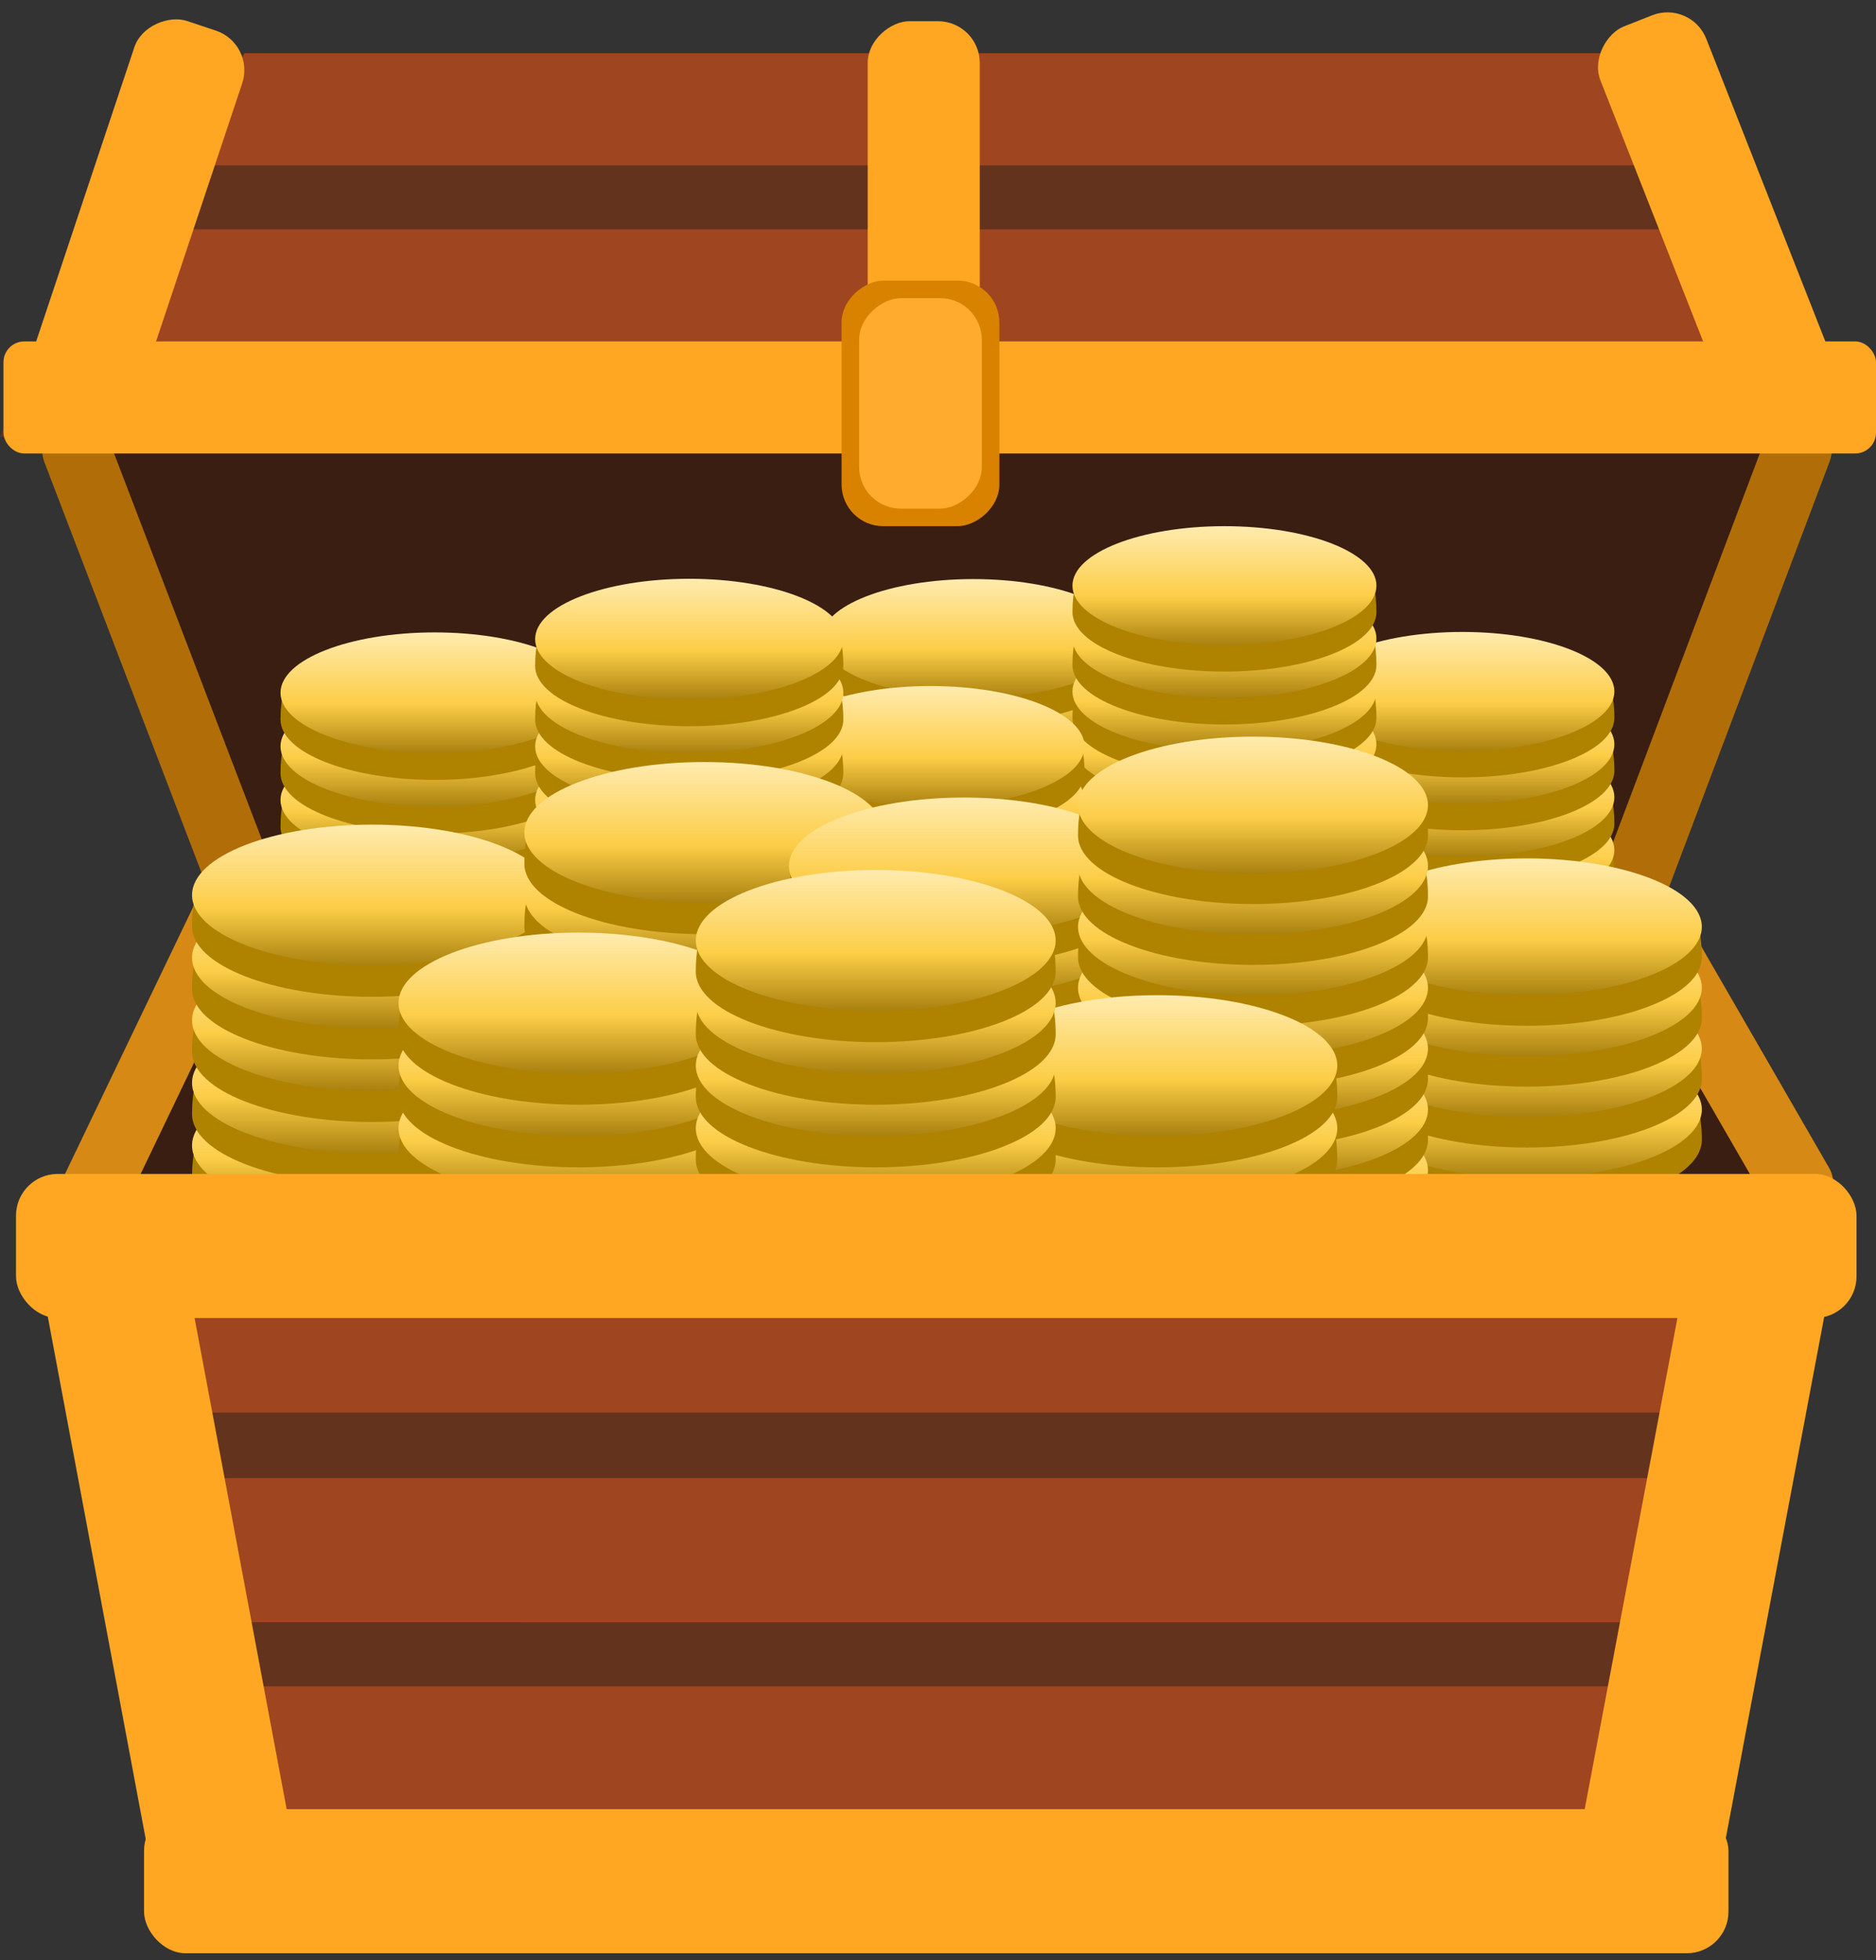 <svg width="90" height="94" viewBox="0 0 90 94" fill="none" xmlns="http://www.w3.org/2000/svg">
<rect x="0" y="0" width="90" height="94" fill="#333333" stroke="none"/>
<path d="M11.517 41.71H78.317L85.995 56.299H3.839L11.517 41.71Z" fill="#3A1E12"/>
<rect x="13.582" y="42.064" width="19.242" height="3.271" rx="1.636" transform="rotate(115.649 13.582 42.064)" fill="#D68914"/>
<rect x="78.953" y="40.771" width="19.319" height="3.438" rx="1.719" transform="rotate(60 78.953 40.771)" fill="#D68914"/>
<path d="M79.085 41.71L10.749 41.71L3.071 21.747L86.763 21.747L79.085 41.71Z" fill="#3A1E12"/>
<rect x="4.591" y="19.444" width="25.548" height="3.271" rx="1.636" transform="rotate(69.048 4.591 19.444)" fill="#B16E08"/>
<rect x="88.354" y="20.599" width="26.281" height="3.271" rx="1.636" transform="rotate(110.679 88.354 20.599)" fill="#B16E08"/>
<path d="M53.987 42.037C53.987 43.613 50.722 44.89 46.695 44.89C42.668 44.89 39.403 43.613 39.403 42.037C39.403 37.915 42.668 39.184 46.695 39.184C50.722 39.184 53.987 37.915 53.987 42.037Z" fill="#AF8200"/>
<ellipse cx="46.695" cy="40.769" rx="7.292" ry="2.853" fill="url(#paint0_linear_65_586)"/>
<path d="M53.987 39.5C53.987 41.076 50.722 42.353 46.695 42.353C42.668 42.353 39.403 41.076 39.403 39.5C39.403 35.379 42.668 36.647 46.695 36.647C50.722 36.647 53.987 35.379 53.987 39.5Z" fill="#AF8200"/>
<ellipse cx="46.695" cy="38.232" rx="7.292" ry="2.853" fill="url(#paint1_linear_65_586)"/>
<path d="M53.987 36.964C53.987 38.54 50.722 39.817 46.695 39.817C42.668 39.817 39.403 38.54 39.403 36.964C39.403 32.843 42.668 34.111 46.695 34.111C50.722 34.111 53.987 32.843 53.987 36.964Z" fill="#AF8200"/>
<ellipse cx="46.695" cy="35.696" rx="7.292" ry="2.853" fill="url(#paint2_linear_65_586)"/>
<path d="M53.987 34.428C53.987 36.004 50.722 37.281 46.695 37.281C42.668 37.281 39.403 36.004 39.403 34.428C39.403 30.306 42.668 31.574 46.695 31.574C50.722 31.574 53.987 30.306 53.987 34.428Z" fill="#AF8200"/>
<ellipse cx="46.695" cy="33.16" rx="7.292" ry="2.853" fill="url(#paint3_linear_65_586)"/>
<path d="M53.987 31.892C53.987 33.468 50.722 34.745 46.695 34.745C42.668 34.745 39.403 33.468 39.403 31.892C39.403 27.77 42.668 29.038 46.695 29.038C50.722 29.038 53.987 27.77 53.987 31.892Z" fill="#AF8200"/>
<ellipse cx="46.695" cy="30.624" rx="7.292" ry="2.853" fill="url(#paint4_linear_65_586)"/>
<path d="M77.448 42.037C77.448 43.612 74.183 44.89 70.156 44.89C66.129 44.89 62.864 43.612 62.864 42.037C62.864 37.915 66.129 39.183 70.156 39.183C74.183 39.183 77.448 37.915 77.448 42.037Z" fill="#AF8200"/>
<ellipse cx="70.156" cy="40.768" rx="7.292" ry="2.853" fill="url(#paint5_linear_65_586)"/>
<path d="M77.448 39.5C77.448 41.076 74.183 42.353 70.156 42.353C66.129 42.353 62.864 41.076 62.864 39.5C62.864 35.379 66.129 36.647 70.156 36.647C74.183 36.647 77.448 35.379 77.448 39.5Z" fill="#AF8200"/>
<ellipse cx="70.156" cy="38.232" rx="7.292" ry="2.853" fill="url(#paint6_linear_65_586)"/>
<path d="M77.448 36.964C77.448 38.54 74.183 39.817 70.156 39.817C66.129 39.817 62.864 38.54 62.864 36.964C62.864 32.842 66.129 34.111 70.156 34.111C74.183 34.111 77.448 32.842 77.448 36.964Z" fill="#AF8200"/>
<ellipse cx="70.156" cy="35.696" rx="7.292" ry="2.853" fill="url(#paint7_linear_65_586)"/>
<path d="M77.448 34.428C77.448 36.003 74.183 37.281 70.156 37.281C66.129 37.281 62.864 36.003 62.864 34.428C62.864 30.306 66.129 31.574 70.156 31.574C74.183 31.574 77.448 30.306 77.448 34.428Z" fill="#AF8200"/>
<ellipse cx="70.156" cy="33.16" rx="7.292" ry="2.853" fill="url(#paint8_linear_65_586)"/>
<path d="M66.034 47.109C66.034 48.685 62.77 49.962 58.742 49.962C54.715 49.962 51.451 48.685 51.451 47.109C51.451 42.988 54.715 44.256 58.742 44.256C62.77 44.256 66.034 42.988 66.034 47.109Z" fill="#AF8200"/>
<ellipse cx="58.742" cy="45.841" rx="7.292" ry="2.853" fill="url(#paint9_linear_65_586)"/>
<path d="M66.034 44.573C66.034 46.149 62.77 47.426 58.742 47.426C54.715 47.426 51.451 46.149 51.451 44.573C51.451 40.451 54.715 41.719 58.742 41.719C62.77 41.719 66.034 40.451 66.034 44.573Z" fill="#AF8200"/>
<ellipse cx="58.742" cy="43.305" rx="7.292" ry="2.853" fill="url(#paint10_linear_65_586)"/>
<path d="M66.034 42.037C66.034 43.612 62.77 44.89 58.742 44.89C54.715 44.89 51.451 43.612 51.451 42.037C51.451 37.915 54.715 39.183 58.742 39.183C62.77 39.183 66.034 37.915 66.034 42.037Z" fill="#AF8200"/>
<ellipse cx="58.742" cy="40.768" rx="7.292" ry="2.853" fill="url(#paint11_linear_65_586)"/>
<path d="M66.034 39.5C66.034 41.076 62.77 42.353 58.742 42.353C54.715 42.353 51.451 41.076 51.451 39.5C51.451 35.379 54.715 36.647 58.742 36.647C62.77 36.647 66.034 35.379 66.034 39.5Z" fill="#AF8200"/>
<ellipse cx="58.742" cy="38.232" rx="7.292" ry="2.853" fill="url(#paint12_linear_65_586)"/>
<path d="M66.034 36.964C66.034 38.54 62.77 39.817 58.742 39.817C54.715 39.817 51.451 38.54 51.451 36.964C51.451 32.842 54.715 34.111 58.742 34.111C62.77 34.111 66.034 32.842 66.034 36.964Z" fill="#AF8200"/>
<ellipse cx="58.742" cy="35.696" rx="7.292" ry="2.853" fill="url(#paint13_linear_65_586)"/>
<path d="M66.034 34.428C66.034 36.003 62.77 37.281 58.742 37.281C54.715 37.281 51.451 36.003 51.451 34.428C51.451 30.306 54.715 31.574 58.742 31.574C62.77 31.574 66.034 30.306 66.034 34.428Z" fill="#AF8200"/>
<ellipse cx="58.742" cy="33.16" rx="7.292" ry="2.853" fill="url(#paint14_linear_65_586)"/>
<path d="M66.034 31.892C66.034 33.467 62.77 34.745 58.742 34.745C54.715 34.745 51.451 33.467 51.451 31.892C51.451 27.77 54.715 29.038 58.742 29.038C62.77 29.038 66.034 27.77 66.034 31.892Z" fill="#AF8200"/>
<ellipse cx="58.742" cy="30.624" rx="7.292" ry="2.853" fill="url(#paint15_linear_65_586)"/>
<path d="M66.034 29.355C66.034 30.931 62.77 32.208 58.742 32.208C54.715 32.208 51.451 30.931 51.451 29.355C51.451 25.233 54.715 26.502 58.742 26.502C62.77 26.502 66.034 25.233 66.034 29.355Z" fill="#AF8200"/>
<ellipse cx="58.742" cy="28.087" rx="7.292" ry="2.853" fill="url(#paint16_linear_65_586)"/>
<path d="M28.244 44.793C28.244 46.391 24.934 47.686 20.851 47.686C16.768 47.686 13.458 46.391 13.458 44.793C13.458 40.615 16.768 41.901 20.851 41.901C24.934 41.901 28.244 40.615 28.244 44.793Z" fill="#AF8200"/>
<ellipse cx="20.851" cy="43.508" rx="7.393" ry="2.893" fill="url(#paint17_linear_65_586)"/>
<path d="M28.244 42.222C28.244 43.82 24.934 45.115 20.851 45.115C16.768 45.115 13.458 43.82 13.458 42.222C13.458 38.043 16.768 39.329 20.851 39.329C24.934 39.329 28.244 38.043 28.244 42.222Z" fill="#AF8200"/>
<ellipse cx="20.851" cy="40.936" rx="7.393" ry="2.893" fill="url(#paint18_linear_65_586)"/>
<path d="M28.244 39.65C28.244 41.248 24.934 42.543 20.851 42.543C16.768 42.543 13.458 41.248 13.458 39.65C13.458 35.472 16.768 36.757 20.851 36.757C24.934 36.757 28.244 35.472 28.244 39.65Z" fill="#AF8200"/>
<ellipse cx="20.851" cy="38.364" rx="7.393" ry="2.893" fill="url(#paint19_linear_65_586)"/>
<path d="M28.244 37.079C28.244 38.677 24.934 39.972 20.851 39.972C16.768 39.972 13.458 38.677 13.458 37.079C13.458 32.9 16.768 34.186 20.851 34.186C24.934 34.186 28.244 32.9 28.244 37.079Z" fill="#AF8200"/>
<ellipse cx="20.851" cy="35.793" rx="7.393" ry="2.893" fill="url(#paint20_linear_65_586)"/>
<path d="M28.244 34.508C28.244 36.105 24.934 37.401 20.851 37.401C16.768 37.401 13.458 36.105 13.458 34.508C13.458 30.329 16.768 31.615 20.851 31.615C24.934 31.615 28.244 30.329 28.244 34.508Z" fill="#AF8200"/>
<ellipse cx="20.851" cy="33.222" rx="7.393" ry="2.893" fill="url(#paint21_linear_65_586)"/>
<path d="M52.031 44.793C52.031 46.391 48.721 47.686 44.638 47.686C40.554 47.686 37.245 46.391 37.245 44.793C37.245 40.615 40.554 41.901 44.638 41.901C48.721 41.901 52.031 40.615 52.031 44.793Z" fill="#AF8200"/>
<ellipse cx="44.638" cy="43.508" rx="7.393" ry="2.893" fill="url(#paint22_linear_65_586)"/>
<path d="M52.031 42.222C52.031 43.82 48.721 45.115 44.638 45.115C40.554 45.115 37.245 43.82 37.245 42.222C37.245 38.043 40.554 39.329 44.638 39.329C48.721 39.329 52.031 38.043 52.031 42.222Z" fill="#AF8200"/>
<ellipse cx="44.638" cy="40.936" rx="7.393" ry="2.893" fill="url(#paint23_linear_65_586)"/>
<path d="M52.031 39.65C52.031 41.248 48.721 42.543 44.638 42.543C40.554 42.543 37.245 41.248 37.245 39.65C37.245 35.471 40.554 36.757 44.638 36.757C48.721 36.757 52.031 35.471 52.031 39.65Z" fill="#AF8200"/>
<ellipse cx="44.638" cy="38.364" rx="7.393" ry="2.893" fill="url(#paint24_linear_65_586)"/>
<path d="M52.031 37.079C52.031 38.676 48.721 39.972 44.638 39.972C40.554 39.972 37.245 38.676 37.245 37.079C37.245 32.9 40.554 34.186 44.638 34.186C48.721 34.186 52.031 32.9 52.031 37.079Z" fill="#AF8200"/>
<ellipse cx="44.638" cy="35.793" rx="7.393" ry="2.893" fill="url(#paint25_linear_65_586)"/>
<path d="M40.459 49.936C40.459 51.534 37.149 52.829 33.066 52.829C28.983 52.829 25.673 51.534 25.673 49.936C25.673 45.758 28.983 47.043 33.066 47.043C37.149 47.043 40.459 45.758 40.459 49.936Z" fill="#AF8200"/>
<ellipse cx="33.066" cy="48.651" rx="7.393" ry="2.893" fill="url(#paint26_linear_65_586)"/>
<path d="M40.459 47.365C40.459 48.963 37.149 50.258 33.066 50.258C28.983 50.258 25.673 48.963 25.673 47.365C25.673 43.187 28.983 44.472 33.066 44.472C37.149 44.472 40.459 43.187 40.459 47.365Z" fill="#AF8200"/>
<ellipse cx="33.066" cy="46.079" rx="7.393" ry="2.893" fill="url(#paint27_linear_65_586)"/>
<path d="M40.459 44.793C40.459 46.391 37.149 47.686 33.066 47.686C28.983 47.686 25.673 46.391 25.673 44.793C25.673 40.615 28.983 41.901 33.066 41.901C37.149 41.901 40.459 40.615 40.459 44.793Z" fill="#AF8200"/>
<ellipse cx="33.066" cy="43.508" rx="7.393" ry="2.893" fill="url(#paint28_linear_65_586)"/>
<path d="M40.459 42.222C40.459 43.82 37.149 45.115 33.066 45.115C28.983 45.115 25.673 43.82 25.673 42.222C25.673 38.043 28.983 39.329 33.066 39.329C37.149 39.329 40.459 38.043 40.459 42.222Z" fill="#AF8200"/>
<ellipse cx="33.066" cy="40.936" rx="7.393" ry="2.893" fill="url(#paint29_linear_65_586)"/>
<path d="M40.459 39.65C40.459 41.248 37.149 42.543 33.066 42.543C28.983 42.543 25.673 41.248 25.673 39.65C25.673 35.472 28.983 36.757 33.066 36.757C37.149 36.757 40.459 35.472 40.459 39.65Z" fill="#AF8200"/>
<ellipse cx="33.066" cy="38.364" rx="7.393" ry="2.893" fill="url(#paint30_linear_65_586)"/>
<path d="M40.459 37.079C40.459 38.677 37.149 39.972 33.066 39.972C28.983 39.972 25.673 38.677 25.673 37.079C25.673 32.9 28.983 34.186 33.066 34.186C37.149 34.186 40.459 32.9 40.459 37.079Z" fill="#AF8200"/>
<ellipse cx="33.066" cy="35.793" rx="7.393" ry="2.893" fill="url(#paint31_linear_65_586)"/>
<path d="M40.459 34.508C40.459 36.105 37.149 37.401 33.066 37.401C28.983 37.401 25.673 36.105 25.673 34.508C25.673 30.329 28.983 31.615 33.066 31.615C37.149 31.615 40.459 30.329 40.459 34.508Z" fill="#AF8200"/>
<ellipse cx="33.066" cy="33.222" rx="7.393" ry="2.893" fill="url(#paint32_linear_65_586)"/>
<path d="M40.459 31.936C40.459 33.533 37.149 34.829 33.066 34.829C28.983 34.829 25.673 33.533 25.673 31.936C25.673 27.757 28.983 29.043 33.066 29.043C37.149 29.043 40.459 27.757 40.459 31.936Z" fill="#AF8200"/>
<ellipse cx="33.066" cy="30.65" rx="7.393" ry="2.893" fill="url(#paint33_linear_65_586)"/>
<path d="M26.477 56.435C26.477 58.301 22.613 59.813 17.845 59.813C13.078 59.813 9.214 58.301 9.214 56.435C9.214 51.557 13.078 53.058 17.845 53.058C22.613 53.058 26.477 51.557 26.477 56.435Z" fill="#AF8200"/>
<ellipse cx="17.845" cy="54.934" rx="8.632" ry="3.378" fill="url(#paint34_linear_65_586)"/>
<path d="M26.477 53.433C26.477 55.298 22.613 56.81 17.845 56.81C13.078 56.81 9.214 55.298 9.214 53.433C9.214 48.554 13.078 50.055 17.845 50.055C22.613 50.055 26.477 48.554 26.477 53.433Z" fill="#AF8200"/>
<ellipse cx="17.845" cy="51.932" rx="8.632" ry="3.378" fill="url(#paint35_linear_65_586)"/>
<path d="M26.477 50.431C26.477 52.296 22.613 53.809 17.845 53.809C13.078 53.809 9.214 52.296 9.214 50.431C9.214 45.552 13.078 47.053 17.845 47.053C22.613 47.053 26.477 45.552 26.477 50.431Z" fill="#AF8200"/>
<ellipse cx="17.845" cy="48.93" rx="8.632" ry="3.378" fill="url(#paint36_linear_65_586)"/>
<path d="M26.477 47.428C26.477 49.294 22.613 50.806 17.845 50.806C13.078 50.806 9.214 49.294 9.214 47.428C9.214 42.55 13.078 44.051 17.845 44.051C22.613 44.051 26.477 42.55 26.477 47.428Z" fill="#AF8200"/>
<ellipse cx="17.845" cy="45.927" rx="8.632" ry="3.378" fill="url(#paint37_linear_65_586)"/>
<path d="M26.477 44.426C26.477 46.292 22.613 47.804 17.845 47.804C13.078 47.804 9.214 46.292 9.214 44.426C9.214 39.548 13.078 41.049 17.845 41.049C22.613 41.049 26.477 39.548 26.477 44.426Z" fill="#AF8200"/>
<ellipse cx="17.845" cy="42.925" rx="8.632" ry="3.378" fill="url(#paint38_linear_65_586)"/>
<path d="M55.931 56.435C55.931 58.301 52.066 59.813 47.299 59.813C42.532 59.813 38.667 58.301 38.667 56.435C38.667 51.557 42.532 53.058 47.299 53.058C52.066 53.058 55.931 51.557 55.931 56.435Z" fill="#AF8200"/>
<ellipse cx="47.299" cy="54.934" rx="8.632" ry="3.378" fill="url(#paint39_linear_65_586)"/>
<path d="M55.931 53.433C55.931 55.298 52.066 56.81 47.299 56.81C42.532 56.81 38.667 55.298 38.667 53.433C38.667 48.554 42.532 50.055 47.299 50.055C52.066 50.055 55.931 48.554 55.931 53.433Z" fill="#AF8200"/>
<ellipse cx="47.299" cy="51.932" rx="8.632" ry="3.378" fill="url(#paint40_linear_65_586)"/>
<path d="M55.931 50.431C55.931 52.296 52.066 53.809 47.299 53.809C42.532 53.809 38.667 52.296 38.667 50.431C38.667 45.552 42.532 47.053 47.299 47.053C52.066 47.053 55.931 45.552 55.931 50.431Z" fill="#AF8200"/>
<ellipse cx="47.299" cy="48.93" rx="8.632" ry="3.378" fill="url(#paint41_linear_65_586)"/>
<path d="M55.931 47.428C55.931 49.294 52.066 50.806 47.299 50.806C42.532 50.806 38.667 49.294 38.667 47.428C38.667 42.55 42.532 44.051 47.299 44.051C52.066 44.051 55.931 42.55 55.931 47.428Z" fill="#AF8200"/>
<ellipse cx="47.299" cy="45.927" rx="8.632" ry="3.378" fill="url(#paint42_linear_65_586)"/>
<path d="M42.42 62.44C42.42 64.305 38.556 65.818 33.788 65.818C29.021 65.818 25.157 64.305 25.157 62.44C25.157 57.562 29.021 59.063 33.788 59.063C38.556 59.063 42.42 57.562 42.42 62.44Z" fill="#AF8200"/>
<ellipse cx="33.788" cy="60.939" rx="8.632" ry="3.378" fill="url(#paint43_linear_65_586)"/>
<path d="M42.42 59.438C42.42 61.303 38.556 62.815 33.788 62.815C29.021 62.815 25.157 61.303 25.157 59.438C25.157 54.559 29.021 56.06 33.788 56.06C38.556 56.06 42.42 54.559 42.42 59.438Z" fill="#AF8200"/>
<ellipse cx="33.788" cy="57.937" rx="8.632" ry="3.378" fill="url(#paint44_linear_65_586)"/>
<path d="M42.42 56.435C42.42 58.301 38.556 59.813 33.788 59.813C29.021 59.813 25.157 58.301 25.157 56.435C25.157 51.557 29.021 53.058 33.788 53.058C38.556 53.058 42.42 51.557 42.42 56.435Z" fill="#AF8200"/>
<ellipse cx="33.788" cy="54.934" rx="8.632" ry="3.378" fill="url(#paint45_linear_65_586)"/>
<path d="M42.42 53.433C42.42 55.298 38.556 56.81 33.788 56.81C29.021 56.81 25.157 55.298 25.157 53.433C25.157 48.554 29.021 50.055 33.788 50.055C38.556 50.055 42.42 48.554 42.42 53.433Z" fill="#AF8200"/>
<ellipse cx="33.788" cy="51.932" rx="8.632" ry="3.378" fill="url(#paint46_linear_65_586)"/>
<path d="M42.42 50.431C42.42 52.296 38.556 53.809 33.788 53.809C29.021 53.809 25.157 52.296 25.157 50.431C25.157 45.552 29.021 47.053 33.788 47.053C38.556 47.053 42.42 45.552 42.42 50.431Z" fill="#AF8200"/>
<ellipse cx="33.788" cy="48.93" rx="8.632" ry="3.378" fill="url(#paint47_linear_65_586)"/>
<path d="M42.42 47.428C42.42 49.294 38.556 50.806 33.788 50.806C29.021 50.806 25.157 49.294 25.157 47.428C25.157 42.55 29.021 44.051 33.788 44.051C38.556 44.051 42.42 42.55 42.42 47.428Z" fill="#AF8200"/>
<ellipse cx="33.788" cy="45.927" rx="8.632" ry="3.378" fill="url(#paint48_linear_65_586)"/>
<path d="M42.42 44.426C42.42 46.292 38.556 47.804 33.788 47.804C29.021 47.804 25.157 46.292 25.157 44.426C25.157 39.548 29.021 41.049 33.788 41.049C38.556 41.049 42.42 39.548 42.42 44.426Z" fill="#AF8200"/>
<ellipse cx="33.788" cy="42.925" rx="8.632" ry="3.378" fill="url(#paint49_linear_65_586)"/>
<path d="M42.42 41.424C42.42 43.289 38.556 44.802 33.788 44.802C29.021 44.802 25.157 43.289 25.157 41.424C25.157 36.545 29.021 38.047 33.788 38.047C38.556 38.047 42.42 36.545 42.42 41.424Z" fill="#AF8200"/>
<ellipse cx="33.788" cy="39.923" rx="8.632" ry="3.378" fill="url(#paint50_linear_65_586)"/>
<path d="M54.638 54.669C54.638 56.483 50.88 57.953 46.244 57.953C41.608 57.953 37.85 56.483 37.85 54.669C37.85 49.925 41.608 51.384 46.244 51.384C50.88 51.384 54.638 49.925 54.638 54.669Z" fill="#AF8200"/>
<ellipse cx="46.244" cy="53.209" rx="8.394" ry="3.284" fill="url(#paint51_linear_65_586)"/>
<path d="M54.638 51.749C54.638 53.563 50.88 55.034 46.244 55.034C41.608 55.034 37.85 53.563 37.85 51.749C37.85 47.005 41.608 48.465 46.244 48.465C50.88 48.465 54.638 47.005 54.638 51.749Z" fill="#AF8200"/>
<ellipse cx="46.244" cy="50.29" rx="8.394" ry="3.284" fill="url(#paint52_linear_65_586)"/>
<path d="M54.638 48.83C54.638 50.644 50.88 52.115 46.244 52.115C41.608 52.115 37.85 50.644 37.85 48.83C37.85 44.086 41.608 45.546 46.244 45.546C50.88 45.546 54.638 44.086 54.638 48.83Z" fill="#AF8200"/>
<ellipse cx="46.244" cy="47.37" rx="8.394" ry="3.284" fill="url(#paint53_linear_65_586)"/>
<path d="M54.638 45.911C54.638 47.725 50.88 49.195 46.244 49.195C41.608 49.195 37.85 47.725 37.85 45.911C37.85 41.166 41.608 42.626 46.244 42.626C50.88 42.626 54.638 41.166 54.638 45.911Z" fill="#AF8200"/>
<ellipse cx="46.244" cy="44.45" rx="8.394" ry="3.284" fill="url(#paint54_linear_65_586)"/>
<path d="M54.638 42.991C54.638 44.805 50.88 46.275 46.244 46.275C41.608 46.275 37.85 44.805 37.85 42.991C37.85 38.247 41.608 39.706 46.244 39.706C50.88 39.706 54.638 38.247 54.638 42.991Z" fill="#AF8200"/>
<ellipse cx="46.244" cy="41.531" rx="8.394" ry="3.284" fill="url(#paint55_linear_65_586)"/>
<path d="M81.644 54.669C81.644 56.483 77.886 57.953 73.25 57.953C68.614 57.953 64.856 56.483 64.856 54.669C64.856 49.925 68.614 51.384 73.25 51.384C77.886 51.384 81.644 49.925 81.644 54.669Z" fill="#AF8200"/>
<ellipse cx="73.25" cy="53.209" rx="8.394" ry="3.284" fill="url(#paint56_linear_65_586)"/>
<path d="M81.644 51.749C81.644 53.563 77.886 55.034 73.25 55.034C68.614 55.034 64.856 53.563 64.856 51.749C64.856 47.005 68.614 48.465 73.25 48.465C77.886 48.465 81.644 47.005 81.644 51.749Z" fill="#AF8200"/>
<ellipse cx="73.25" cy="50.29" rx="8.394" ry="3.284" fill="url(#paint57_linear_65_586)"/>
<path d="M81.644 48.83C81.644 50.644 77.886 52.114 73.25 52.114C68.614 52.114 64.856 50.644 64.856 48.83C64.856 44.086 68.614 45.545 73.25 45.545C77.886 45.545 81.644 44.086 81.644 48.83Z" fill="#AF8200"/>
<ellipse cx="73.25" cy="47.37" rx="8.394" ry="3.284" fill="url(#paint58_linear_65_586)"/>
<path d="M81.644 45.91C81.644 47.724 77.886 49.195 73.25 49.195C68.614 49.195 64.856 47.724 64.856 45.91C64.856 41.166 68.614 42.626 73.25 42.626C77.886 42.626 81.644 41.166 81.644 45.91Z" fill="#AF8200"/>
<ellipse cx="73.25" cy="44.45" rx="8.394" ry="3.284" fill="url(#paint59_linear_65_586)"/>
<path d="M68.506 60.508C68.506 62.322 64.748 63.792 60.112 63.792C55.476 63.792 51.718 62.322 51.718 60.508C51.718 55.764 55.476 57.224 60.112 57.224C64.748 57.224 68.506 55.764 68.506 60.508Z" fill="#AF8200"/>
<ellipse cx="60.112" cy="59.048" rx="8.394" ry="3.284" fill="url(#paint60_linear_65_586)"/>
<path d="M68.506 57.589C68.506 59.403 64.748 60.873 60.112 60.873C55.476 60.873 51.718 59.403 51.718 57.589C51.718 52.844 55.476 54.304 60.112 54.304C64.748 54.304 68.506 52.844 68.506 57.589Z" fill="#AF8200"/>
<ellipse cx="60.112" cy="56.129" rx="8.394" ry="3.284" fill="url(#paint61_linear_65_586)"/>
<path d="M68.506 54.669C68.506 56.483 64.748 57.953 60.112 57.953C55.476 57.953 51.718 56.483 51.718 54.669C51.718 49.925 55.476 51.384 60.112 51.384C64.748 51.384 68.506 49.925 68.506 54.669Z" fill="#AF8200"/>
<ellipse cx="60.112" cy="53.209" rx="8.394" ry="3.284" fill="url(#paint62_linear_65_586)"/>
<path d="M68.506 51.749C68.506 53.563 64.748 55.034 60.112 55.034C55.476 55.034 51.718 53.563 51.718 51.749C51.718 47.005 55.476 48.465 60.112 48.465C64.748 48.465 68.506 47.005 68.506 51.749Z" fill="#AF8200"/>
<ellipse cx="60.112" cy="50.29" rx="8.394" ry="3.284" fill="url(#paint63_linear_65_586)"/>
<path d="M68.506 48.83C68.506 50.644 64.748 52.114 60.112 52.114C55.476 52.114 51.718 50.644 51.718 48.83C51.718 44.086 55.476 45.545 60.112 45.545C64.748 45.545 68.506 44.086 68.506 48.83Z" fill="#AF8200"/>
<ellipse cx="60.112" cy="47.37" rx="8.394" ry="3.284" fill="url(#paint64_linear_65_586)"/>
<path d="M68.506 45.91C68.506 47.724 64.748 49.195 60.112 49.195C55.476 49.195 51.718 47.724 51.718 45.91C51.718 41.166 55.476 42.626 60.112 42.626C64.748 42.626 68.506 41.166 68.506 45.91Z" fill="#AF8200"/>
<ellipse cx="60.112" cy="44.45" rx="8.394" ry="3.284" fill="url(#paint65_linear_65_586)"/>
<path d="M68.506 42.991C68.506 44.805 64.748 46.275 60.112 46.275C55.476 46.275 51.718 44.805 51.718 42.991C51.718 38.247 55.476 39.706 60.112 39.706C64.748 39.706 68.506 38.247 68.506 42.991Z" fill="#AF8200"/>
<ellipse cx="60.112" cy="41.531" rx="8.394" ry="3.284" fill="url(#paint66_linear_65_586)"/>
<path d="M68.506 40.071C68.506 41.885 64.748 43.356 60.112 43.356C55.476 43.356 51.718 41.885 51.718 40.071C51.718 35.327 55.476 36.787 60.112 36.787C64.748 36.787 68.506 35.327 68.506 40.071Z" fill="#AF8200"/>
<ellipse cx="60.112" cy="38.611" rx="8.394" ry="3.284" fill="url(#paint67_linear_65_586)"/>
<path d="M36.384 61.613C36.384 63.478 32.519 64.99 27.752 64.99C22.985 64.99 19.12 63.478 19.12 61.613C19.12 56.734 22.985 58.235 27.752 58.235C32.519 58.235 36.384 56.734 36.384 61.613Z" fill="#AF8200"/>
<ellipse cx="27.752" cy="60.111" rx="8.632" ry="3.378" fill="url(#paint68_linear_65_586)"/>
<path d="M36.384 58.611C36.384 60.476 32.519 61.988 27.752 61.988C22.985 61.988 19.12 60.476 19.12 58.611C19.12 53.732 22.985 55.233 27.752 55.233C32.519 55.233 36.384 53.732 36.384 58.611Z" fill="#AF8200"/>
<ellipse cx="27.752" cy="57.109" rx="8.632" ry="3.378" fill="url(#paint69_linear_65_586)"/>
<path d="M36.384 55.608C36.384 57.474 32.519 58.986 27.752 58.986C22.985 58.986 19.12 57.474 19.12 55.608C19.12 50.729 22.985 52.23 27.752 52.23C32.519 52.23 36.384 50.729 36.384 55.608Z" fill="#AF8200"/>
<ellipse cx="27.752" cy="54.107" rx="8.632" ry="3.378" fill="url(#paint70_linear_65_586)"/>
<path d="M36.384 52.606C36.384 54.471 32.519 55.983 27.752 55.983C22.985 55.983 19.12 54.471 19.12 52.606C19.12 47.727 22.985 49.228 27.752 49.228C32.519 49.228 36.384 47.727 36.384 52.606Z" fill="#AF8200"/>
<ellipse cx="27.752" cy="51.105" rx="8.632" ry="3.378" fill="url(#paint71_linear_65_586)"/>
<path d="M36.384 49.603C36.384 51.469 32.519 52.981 27.752 52.981C22.985 52.981 19.12 51.469 19.12 49.603C19.12 44.725 22.985 46.226 27.752 46.226C32.519 46.226 36.384 44.725 36.384 49.603Z" fill="#AF8200"/>
<ellipse cx="27.752" cy="48.102" rx="8.632" ry="3.378" fill="url(#paint72_linear_65_586)"/>
<path d="M64.155 61.612C64.155 63.478 60.291 64.99 55.523 64.99C50.756 64.99 46.892 63.478 46.892 61.612C46.892 56.734 50.756 58.235 55.523 58.235C60.291 58.235 64.155 56.734 64.155 61.612Z" fill="#AF8200"/>
<ellipse cx="55.523" cy="60.111" rx="8.632" ry="3.378" fill="url(#paint73_linear_65_586)"/>
<path d="M64.155 58.61C64.155 60.476 60.291 61.988 55.523 61.988C50.756 61.988 46.892 60.476 46.892 58.61C46.892 53.732 50.756 55.233 55.523 55.233C60.291 55.233 64.155 53.732 64.155 58.61Z" fill="#AF8200"/>
<ellipse cx="55.523" cy="57.109" rx="8.632" ry="3.378" fill="url(#paint74_linear_65_586)"/>
<path d="M64.155 55.608C64.155 57.473 60.291 58.986 55.523 58.986C50.756 58.986 46.892 57.473 46.892 55.608C46.892 50.729 50.756 52.23 55.523 52.23C60.291 52.23 64.155 50.729 64.155 55.608Z" fill="#AF8200"/>
<ellipse cx="55.523" cy="54.107" rx="8.632" ry="3.378" fill="url(#paint75_linear_65_586)"/>
<path d="M64.155 52.606C64.155 54.471 60.291 55.983 55.523 55.983C50.756 55.983 46.892 54.471 46.892 52.606C46.892 47.727 50.756 49.228 55.523 49.228C60.291 49.228 64.155 47.727 64.155 52.606Z" fill="#AF8200"/>
<ellipse cx="55.523" cy="51.104" rx="8.632" ry="3.378" fill="url(#paint76_linear_65_586)"/>
<path d="M50.645 67.617C50.645 69.483 46.78 70.995 42.013 70.995C37.246 70.995 33.381 69.483 33.381 67.617C33.381 62.739 37.246 64.24 42.013 64.24C46.78 64.24 50.645 62.739 50.645 67.617Z" fill="#AF8200"/>
<ellipse cx="42.013" cy="66.116" rx="8.632" ry="3.378" fill="url(#paint77_linear_65_586)"/>
<path d="M50.645 64.615C50.645 66.48 46.78 67.993 42.013 67.993C37.246 67.993 33.381 66.48 33.381 64.615C33.381 59.736 37.246 61.237 42.013 61.237C46.78 61.237 50.645 59.736 50.645 64.615Z" fill="#AF8200"/>
<ellipse cx="42.013" cy="63.114" rx="8.632" ry="3.378" fill="url(#paint78_linear_65_586)"/>
<path d="M50.645 61.612C50.645 63.478 46.78 64.99 42.013 64.99C37.246 64.99 33.381 63.478 33.381 61.612C33.381 56.734 37.246 58.235 42.013 58.235C46.78 58.235 50.645 56.734 50.645 61.612Z" fill="#AF8200"/>
<ellipse cx="42.013" cy="60.111" rx="8.632" ry="3.378" fill="url(#paint79_linear_65_586)"/>
<path d="M50.645 58.61C50.645 60.476 46.78 61.988 42.013 61.988C37.246 61.988 33.381 60.476 33.381 58.61C33.381 53.732 37.246 55.233 42.013 55.233C46.78 55.233 50.645 53.732 50.645 58.61Z" fill="#AF8200"/>
<ellipse cx="42.013" cy="57.109" rx="8.632" ry="3.378" fill="url(#paint80_linear_65_586)"/>
<path d="M50.645 55.608C50.645 57.473 46.78 58.986 42.013 58.986C37.246 58.986 33.381 57.473 33.381 55.608C33.381 50.729 37.246 52.23 42.013 52.23C46.78 52.23 50.645 50.729 50.645 55.608Z" fill="#AF8200"/>
<ellipse cx="42.013" cy="54.107" rx="8.632" ry="3.378" fill="url(#paint81_linear_65_586)"/>
<path d="M50.645 52.606C50.645 54.471 46.78 55.983 42.013 55.983C37.246 55.983 33.381 54.471 33.381 52.606C33.381 47.727 37.246 49.228 42.013 49.228C46.78 49.228 50.645 47.727 50.645 52.606Z" fill="#AF8200"/>
<ellipse cx="42.013" cy="51.104" rx="8.632" ry="3.378" fill="url(#paint82_linear_65_586)"/>
<path d="M50.645 49.603C50.645 51.469 46.78 52.981 42.013 52.981C37.246 52.981 33.381 51.469 33.381 49.603C33.381 44.724 37.246 46.226 42.013 46.226C46.78 46.226 50.645 44.724 50.645 49.603Z" fill="#AF8200"/>
<ellipse cx="42.013" cy="48.102" rx="8.632" ry="3.378" fill="url(#paint83_linear_65_586)"/>
<path d="M50.645 46.601C50.645 48.466 46.78 49.979 42.013 49.979C37.246 49.979 33.381 48.466 33.381 46.601C33.381 41.722 37.246 43.224 42.013 43.224C46.78 43.224 50.645 41.722 50.645 46.601Z" fill="#AF8200"/>
<ellipse cx="42.013" cy="45.1" rx="8.632" ry="3.378" fill="url(#paint84_linear_65_586)"/>
<path d="M89.232 20.951L-3.05176e-05 20.951L7.967 2.626L81.265 2.626L89.232 20.951Z" fill="#63331E"/>
<path d="M83.858 17.908L5.541 17.908L8.96 10.998L80.439 10.998L83.858 17.908Z" fill="#9F451F"/>
<path d="M80.019 7.927L9.38 7.927L11.724 2.552L77.675 2.552L80.019 7.927Z" fill="#9F451F"/>
<rect x="12.252" y="2.101" width="19.921" height="5.456" rx="2" transform="rotate(108.462 12.252 2.101)" fill="#FFA723"/>
<rect x="81.126" width="20.598" height="5.456" rx="2" transform="rotate(68.52 81.126 0)" fill="#FFA723"/>
<rect x="0.166" y="16.373" width="89.834" height="5.375" rx="1" fill="#FFA723"/>
<rect x="47.003" y="1.017" width="19.963" height="5.375" rx="2" transform="rotate(90 47.003 1.017)" fill="#FFA723"/>
<rect x="47.944" y="13.458" width="11.776" height="7.57" rx="2" transform="rotate(90 47.944 13.458)" fill="#D98200"/>
<rect x="47.103" y="14.299" width="10.094" height="5.888" rx="2" transform="rotate(90 47.103 14.299)" fill="#FFAB2E"/>
<path d="M2.303 56.818H88.298L80.62 92.905H9.982L2.303 56.818Z" fill="#63331E"/>
<path d="M8.227 60.833L81.607 60.833L80.236 67.743L9.598 67.743L8.227 60.833Z" fill="#9F451F"/>
<path d="M8.227 70.887L81.607 70.887L80.236 77.798L9.598 77.797L8.227 70.887Z" fill="#9F451F"/>
<path d="M8.227 80.869L81.607 80.869L80.236 87.779L9.598 87.779L8.227 80.869Z" fill="#9F451F"/>
<rect x="0.768" y="56.299" width="88.298" height="6.91" rx="2" fill="#FFA723"/>
<rect x="6.91" y="86.763" width="76.013" height="6.91" rx="2" fill="#FFA723"/>
<rect x="8.328" y="57.834" width="33.418" height="6.91" rx="2" transform="rotate(79.38 8.328 57.834)" fill="#FFA723"/>
<rect x="88.236" y="59.334" width="33.418" height="6.91" rx="2" transform="rotate(100.692 88.236 59.334)" fill="#FFA723"/>
<defs>
<linearGradient id="paint0_linear_65_586" x1="46.695" y1="37.915" x2="46.695" y2="43.622" gradientUnits="userSpaceOnUse">
<stop stop-color="#FFEBAF"/>
<stop offset="0.594" stop-color="#FCCD47"/>
<stop offset="1" stop-color="#A9810F"/>
</linearGradient>
<linearGradient id="paint1_linear_65_586" x1="46.695" y1="35.379" x2="46.695" y2="41.086" gradientUnits="userSpaceOnUse">
<stop stop-color="#FFEBAF"/>
<stop offset="0.594" stop-color="#FCCD47"/>
<stop offset="1" stop-color="#A9810F"/>
</linearGradient>
<linearGradient id="paint2_linear_65_586" x1="46.695" y1="32.843" x2="46.695" y2="38.55" gradientUnits="userSpaceOnUse">
<stop stop-color="#FFEBAF"/>
<stop offset="0.594" stop-color="#FCCD47"/>
<stop offset="1" stop-color="#A9810F"/>
</linearGradient>
<linearGradient id="paint3_linear_65_586" x1="46.695" y1="30.306" x2="46.695" y2="36.013" gradientUnits="userSpaceOnUse">
<stop stop-color="#FFEBAF"/>
<stop offset="0.594" stop-color="#FCCD47"/>
<stop offset="1" stop-color="#A9810F"/>
</linearGradient>
<linearGradient id="paint4_linear_65_586" x1="46.695" y1="27.77" x2="46.695" y2="33.477" gradientUnits="userSpaceOnUse">
<stop stop-color="#FFEBAF"/>
<stop offset="0.594" stop-color="#FCCD47"/>
<stop offset="1" stop-color="#A9810F"/>
</linearGradient>
<linearGradient id="paint5_linear_65_586" x1="70.156" y1="37.915" x2="70.156" y2="43.622" gradientUnits="userSpaceOnUse">
<stop stop-color="#FFEBAF"/>
<stop offset="0.594" stop-color="#FCCD47"/>
<stop offset="1" stop-color="#A9810F"/>
</linearGradient>
<linearGradient id="paint6_linear_65_586" x1="70.156" y1="35.379" x2="70.156" y2="41.085" gradientUnits="userSpaceOnUse">
<stop stop-color="#FFEBAF"/>
<stop offset="0.594" stop-color="#FCCD47"/>
<stop offset="1" stop-color="#A9810F"/>
</linearGradient>
<linearGradient id="paint7_linear_65_586" x1="70.156" y1="32.843" x2="70.156" y2="38.549" gradientUnits="userSpaceOnUse">
<stop stop-color="#FFEBAF"/>
<stop offset="0.594" stop-color="#FCCD47"/>
<stop offset="1" stop-color="#A9810F"/>
</linearGradient>
<linearGradient id="paint8_linear_65_586" x1="70.156" y1="30.306" x2="70.156" y2="36.013" gradientUnits="userSpaceOnUse">
<stop stop-color="#FFEBAF"/>
<stop offset="0.594" stop-color="#FCCD47"/>
<stop offset="1" stop-color="#A9810F"/>
</linearGradient>
<linearGradient id="paint9_linear_65_586" x1="58.742" y1="42.987" x2="58.742" y2="48.694" gradientUnits="userSpaceOnUse">
<stop stop-color="#FFEBAF"/>
<stop offset="0.594" stop-color="#FCCD47"/>
<stop offset="1" stop-color="#A9810F"/>
</linearGradient>
<linearGradient id="paint10_linear_65_586" x1="58.742" y1="40.451" x2="58.742" y2="46.158" gradientUnits="userSpaceOnUse">
<stop stop-color="#FFEBAF"/>
<stop offset="0.594" stop-color="#FCCD47"/>
<stop offset="1" stop-color="#A9810F"/>
</linearGradient>
<linearGradient id="paint11_linear_65_586" x1="58.742" y1="37.915" x2="58.742" y2="43.622" gradientUnits="userSpaceOnUse">
<stop stop-color="#FFEBAF"/>
<stop offset="0.594" stop-color="#FCCD47"/>
<stop offset="1" stop-color="#A9810F"/>
</linearGradient>
<linearGradient id="paint12_linear_65_586" x1="58.742" y1="35.379" x2="58.742" y2="41.085" gradientUnits="userSpaceOnUse">
<stop stop-color="#FFEBAF"/>
<stop offset="0.594" stop-color="#FCCD47"/>
<stop offset="1" stop-color="#A9810F"/>
</linearGradient>
<linearGradient id="paint13_linear_65_586" x1="58.742" y1="32.843" x2="58.742" y2="38.549" gradientUnits="userSpaceOnUse">
<stop stop-color="#FFEBAF"/>
<stop offset="0.594" stop-color="#FCCD47"/>
<stop offset="1" stop-color="#A9810F"/>
</linearGradient>
<linearGradient id="paint14_linear_65_586" x1="58.742" y1="30.306" x2="58.742" y2="36.013" gradientUnits="userSpaceOnUse">
<stop stop-color="#FFEBAF"/>
<stop offset="0.594" stop-color="#FCCD47"/>
<stop offset="1" stop-color="#A9810F"/>
</linearGradient>
<linearGradient id="paint15_linear_65_586" x1="58.742" y1="27.77" x2="58.742" y2="33.477" gradientUnits="userSpaceOnUse">
<stop stop-color="#FFEBAF"/>
<stop offset="0.594" stop-color="#FCCD47"/>
<stop offset="1" stop-color="#A9810F"/>
</linearGradient>
<linearGradient id="paint16_linear_65_586" x1="58.742" y1="25.234" x2="58.742" y2="30.94" gradientUnits="userSpaceOnUse">
<stop stop-color="#FFEBAF"/>
<stop offset="0.594" stop-color="#FCCD47"/>
<stop offset="1" stop-color="#A9810F"/>
</linearGradient>
<linearGradient id="paint17_linear_65_586" x1="20.851" y1="40.615" x2="20.851" y2="46.401" gradientUnits="userSpaceOnUse">
<stop stop-color="#FFEBAF"/>
<stop offset="0.594" stop-color="#FCCD47"/>
<stop offset="1" stop-color="#A9810F"/>
</linearGradient>
<linearGradient id="paint18_linear_65_586" x1="20.851" y1="38.043" x2="20.851" y2="43.829" gradientUnits="userSpaceOnUse">
<stop stop-color="#FFEBAF"/>
<stop offset="0.594" stop-color="#FCCD47"/>
<stop offset="1" stop-color="#A9810F"/>
</linearGradient>
<linearGradient id="paint19_linear_65_586" x1="20.851" y1="35.471" x2="20.851" y2="41.257" gradientUnits="userSpaceOnUse">
<stop stop-color="#FFEBAF"/>
<stop offset="0.594" stop-color="#FCCD47"/>
<stop offset="1" stop-color="#A9810F"/>
</linearGradient>
<linearGradient id="paint20_linear_65_586" x1="20.851" y1="32.9" x2="20.851" y2="38.686" gradientUnits="userSpaceOnUse">
<stop stop-color="#FFEBAF"/>
<stop offset="0.594" stop-color="#FCCD47"/>
<stop offset="1" stop-color="#A9810F"/>
</linearGradient>
<linearGradient id="paint21_linear_65_586" x1="20.851" y1="30.329" x2="20.851" y2="36.115" gradientUnits="userSpaceOnUse">
<stop stop-color="#FFEBAF"/>
<stop offset="0.594" stop-color="#FCCD47"/>
<stop offset="1" stop-color="#A9810F"/>
</linearGradient>
<linearGradient id="paint22_linear_65_586" x1="44.638" y1="40.614" x2="44.638" y2="46.4" gradientUnits="userSpaceOnUse">
<stop stop-color="#FFEBAF"/>
<stop offset="0.594" stop-color="#FCCD47"/>
<stop offset="1" stop-color="#A9810F"/>
</linearGradient>
<linearGradient id="paint23_linear_65_586" x1="44.638" y1="38.043" x2="44.638" y2="43.829" gradientUnits="userSpaceOnUse">
<stop stop-color="#FFEBAF"/>
<stop offset="0.594" stop-color="#FCCD47"/>
<stop offset="1" stop-color="#A9810F"/>
</linearGradient>
<linearGradient id="paint24_linear_65_586" x1="44.638" y1="35.471" x2="44.638" y2="41.257" gradientUnits="userSpaceOnUse">
<stop stop-color="#FFEBAF"/>
<stop offset="0.594" stop-color="#FCCD47"/>
<stop offset="1" stop-color="#A9810F"/>
</linearGradient>
<linearGradient id="paint25_linear_65_586" x1="44.638" y1="32.9" x2="44.638" y2="38.686" gradientUnits="userSpaceOnUse">
<stop stop-color="#FFEBAF"/>
<stop offset="0.594" stop-color="#FCCD47"/>
<stop offset="1" stop-color="#A9810F"/>
</linearGradient>
<linearGradient id="paint26_linear_65_586" x1="33.066" y1="45.758" x2="33.066" y2="51.544" gradientUnits="userSpaceOnUse">
<stop stop-color="#FFEBAF"/>
<stop offset="0.594" stop-color="#FCCD47"/>
<stop offset="1" stop-color="#A9810F"/>
</linearGradient>
<linearGradient id="paint27_linear_65_586" x1="33.066" y1="43.186" x2="33.066" y2="48.972" gradientUnits="userSpaceOnUse">
<stop stop-color="#FFEBAF"/>
<stop offset="0.594" stop-color="#FCCD47"/>
<stop offset="1" stop-color="#A9810F"/>
</linearGradient>
<linearGradient id="paint28_linear_65_586" x1="33.066" y1="40.615" x2="33.066" y2="46.401" gradientUnits="userSpaceOnUse">
<stop stop-color="#FFEBAF"/>
<stop offset="0.594" stop-color="#FCCD47"/>
<stop offset="1" stop-color="#A9810F"/>
</linearGradient>
<linearGradient id="paint29_linear_65_586" x1="33.066" y1="38.043" x2="33.066" y2="43.829" gradientUnits="userSpaceOnUse">
<stop stop-color="#FFEBAF"/>
<stop offset="0.594" stop-color="#FCCD47"/>
<stop offset="1" stop-color="#A9810F"/>
</linearGradient>
<linearGradient id="paint30_linear_65_586" x1="33.066" y1="35.471" x2="33.066" y2="41.257" gradientUnits="userSpaceOnUse">
<stop stop-color="#FFEBAF"/>
<stop offset="0.594" stop-color="#FCCD47"/>
<stop offset="1" stop-color="#A9810F"/>
</linearGradient>
<linearGradient id="paint31_linear_65_586" x1="33.066" y1="32.9" x2="33.066" y2="38.686" gradientUnits="userSpaceOnUse">
<stop stop-color="#FFEBAF"/>
<stop offset="0.594" stop-color="#FCCD47"/>
<stop offset="1" stop-color="#A9810F"/>
</linearGradient>
<linearGradient id="paint32_linear_65_586" x1="33.066" y1="30.329" x2="33.066" y2="36.115" gradientUnits="userSpaceOnUse">
<stop stop-color="#FFEBAF"/>
<stop offset="0.594" stop-color="#FCCD47"/>
<stop offset="1" stop-color="#A9810F"/>
</linearGradient>
<linearGradient id="paint33_linear_65_586" x1="33.066" y1="27.757" x2="33.066" y2="33.543" gradientUnits="userSpaceOnUse">
<stop stop-color="#FFEBAF"/>
<stop offset="0.594" stop-color="#FCCD47"/>
<stop offset="1" stop-color="#A9810F"/>
</linearGradient>
<linearGradient id="paint34_linear_65_586" x1="17.845" y1="51.557" x2="17.845" y2="58.312" gradientUnits="userSpaceOnUse">
<stop stop-color="#FFEBAF"/>
<stop offset="0.594" stop-color="#FCCD47"/>
<stop offset="1" stop-color="#A9810F"/>
</linearGradient>
<linearGradient id="paint35_linear_65_586" x1="17.845" y1="48.554" x2="17.845" y2="55.31" gradientUnits="userSpaceOnUse">
<stop stop-color="#FFEBAF"/>
<stop offset="0.594" stop-color="#FCCD47"/>
<stop offset="1" stop-color="#A9810F"/>
</linearGradient>
<linearGradient id="paint36_linear_65_586" x1="17.845" y1="45.552" x2="17.845" y2="52.307" gradientUnits="userSpaceOnUse">
<stop stop-color="#FFEBAF"/>
<stop offset="0.594" stop-color="#FCCD47"/>
<stop offset="1" stop-color="#A9810F"/>
</linearGradient>
<linearGradient id="paint37_linear_65_586" x1="17.845" y1="42.55" x2="17.845" y2="49.305" gradientUnits="userSpaceOnUse">
<stop stop-color="#FFEBAF"/>
<stop offset="0.594" stop-color="#FCCD47"/>
<stop offset="1" stop-color="#A9810F"/>
</linearGradient>
<linearGradient id="paint38_linear_65_586" x1="17.845" y1="39.548" x2="17.845" y2="46.303" gradientUnits="userSpaceOnUse">
<stop stop-color="#FFEBAF"/>
<stop offset="0.594" stop-color="#FCCD47"/>
<stop offset="1" stop-color="#A9810F"/>
</linearGradient>
<linearGradient id="paint39_linear_65_586" x1="47.299" y1="51.557" x2="47.299" y2="58.312" gradientUnits="userSpaceOnUse">
<stop stop-color="#FFEBAF"/>
<stop offset="0.594" stop-color="#FCCD47"/>
<stop offset="1" stop-color="#A9810F"/>
</linearGradient>
<linearGradient id="paint40_linear_65_586" x1="47.299" y1="48.554" x2="47.299" y2="55.31" gradientUnits="userSpaceOnUse">
<stop stop-color="#FFEBAF"/>
<stop offset="0.594" stop-color="#FCCD47"/>
<stop offset="1" stop-color="#A9810F"/>
</linearGradient>
<linearGradient id="paint41_linear_65_586" x1="47.299" y1="45.552" x2="47.299" y2="52.307" gradientUnits="userSpaceOnUse">
<stop stop-color="#FFEBAF"/>
<stop offset="0.594" stop-color="#FCCD47"/>
<stop offset="1" stop-color="#A9810F"/>
</linearGradient>
<linearGradient id="paint42_linear_65_586" x1="47.299" y1="42.55" x2="47.299" y2="49.305" gradientUnits="userSpaceOnUse">
<stop stop-color="#FFEBAF"/>
<stop offset="0.594" stop-color="#FCCD47"/>
<stop offset="1" stop-color="#A9810F"/>
</linearGradient>
<linearGradient id="paint43_linear_65_586" x1="33.788" y1="57.561" x2="33.788" y2="64.317" gradientUnits="userSpaceOnUse">
<stop stop-color="#FFEBAF"/>
<stop offset="0.594" stop-color="#FCCD47"/>
<stop offset="1" stop-color="#A9810F"/>
</linearGradient>
<linearGradient id="paint44_linear_65_586" x1="33.788" y1="54.559" x2="33.788" y2="61.314" gradientUnits="userSpaceOnUse">
<stop stop-color="#FFEBAF"/>
<stop offset="0.594" stop-color="#FCCD47"/>
<stop offset="1" stop-color="#A9810F"/>
</linearGradient>
<linearGradient id="paint45_linear_65_586" x1="33.788" y1="51.557" x2="33.788" y2="58.312" gradientUnits="userSpaceOnUse">
<stop stop-color="#FFEBAF"/>
<stop offset="0.594" stop-color="#FCCD47"/>
<stop offset="1" stop-color="#A9810F"/>
</linearGradient>
<linearGradient id="paint46_linear_65_586" x1="33.788" y1="48.554" x2="33.788" y2="55.31" gradientUnits="userSpaceOnUse">
<stop stop-color="#FFEBAF"/>
<stop offset="0.594" stop-color="#FCCD47"/>
<stop offset="1" stop-color="#A9810F"/>
</linearGradient>
<linearGradient id="paint47_linear_65_586" x1="33.788" y1="45.552" x2="33.788" y2="52.307" gradientUnits="userSpaceOnUse">
<stop stop-color="#FFEBAF"/>
<stop offset="0.594" stop-color="#FCCD47"/>
<stop offset="1" stop-color="#A9810F"/>
</linearGradient>
<linearGradient id="paint48_linear_65_586" x1="33.788" y1="42.55" x2="33.788" y2="49.305" gradientUnits="userSpaceOnUse">
<stop stop-color="#FFEBAF"/>
<stop offset="0.594" stop-color="#FCCD47"/>
<stop offset="1" stop-color="#A9810F"/>
</linearGradient>
<linearGradient id="paint49_linear_65_586" x1="33.788" y1="39.548" x2="33.788" y2="46.303" gradientUnits="userSpaceOnUse">
<stop stop-color="#FFEBAF"/>
<stop offset="0.594" stop-color="#FCCD47"/>
<stop offset="1" stop-color="#A9810F"/>
</linearGradient>
<linearGradient id="paint50_linear_65_586" x1="33.788" y1="36.545" x2="33.788" y2="43.3" gradientUnits="userSpaceOnUse">
<stop stop-color="#FFEBAF"/>
<stop offset="0.594" stop-color="#FCCD47"/>
<stop offset="1" stop-color="#A9810F"/>
</linearGradient>
<linearGradient id="paint51_linear_65_586" x1="46.244" y1="49.925" x2="46.244" y2="56.494" gradientUnits="userSpaceOnUse">
<stop stop-color="#FFEBAF"/>
<stop offset="0.594" stop-color="#FCCD47"/>
<stop offset="1" stop-color="#A9810F"/>
</linearGradient>
<linearGradient id="paint52_linear_65_586" x1="46.244" y1="47.005" x2="46.244" y2="53.574" gradientUnits="userSpaceOnUse">
<stop stop-color="#FFEBAF"/>
<stop offset="0.594" stop-color="#FCCD47"/>
<stop offset="1" stop-color="#A9810F"/>
</linearGradient>
<linearGradient id="paint53_linear_65_586" x1="46.244" y1="44.086" x2="46.244" y2="50.655" gradientUnits="userSpaceOnUse">
<stop stop-color="#FFEBAF"/>
<stop offset="0.594" stop-color="#FCCD47"/>
<stop offset="1" stop-color="#A9810F"/>
</linearGradient>
<linearGradient id="paint54_linear_65_586" x1="46.244" y1="41.166" x2="46.244" y2="47.735" gradientUnits="userSpaceOnUse">
<stop stop-color="#FFEBAF"/>
<stop offset="0.594" stop-color="#FCCD47"/>
<stop offset="1" stop-color="#A9810F"/>
</linearGradient>
<linearGradient id="paint55_linear_65_586" x1="46.244" y1="38.247" x2="46.244" y2="44.816" gradientUnits="userSpaceOnUse">
<stop stop-color="#FFEBAF"/>
<stop offset="0.594" stop-color="#FCCD47"/>
<stop offset="1" stop-color="#A9810F"/>
</linearGradient>
<linearGradient id="paint56_linear_65_586" x1="73.25" y1="49.925" x2="73.25" y2="56.493" gradientUnits="userSpaceOnUse">
<stop stop-color="#FFEBAF"/>
<stop offset="0.594" stop-color="#FCCD47"/>
<stop offset="1" stop-color="#A9810F"/>
</linearGradient>
<linearGradient id="paint57_linear_65_586" x1="73.25" y1="47.005" x2="73.25" y2="53.574" gradientUnits="userSpaceOnUse">
<stop stop-color="#FFEBAF"/>
<stop offset="0.594" stop-color="#FCCD47"/>
<stop offset="1" stop-color="#A9810F"/>
</linearGradient>
<linearGradient id="paint58_linear_65_586" x1="73.25" y1="44.085" x2="73.25" y2="50.654" gradientUnits="userSpaceOnUse">
<stop stop-color="#FFEBAF"/>
<stop offset="0.594" stop-color="#FCCD47"/>
<stop offset="1" stop-color="#A9810F"/>
</linearGradient>
<linearGradient id="paint59_linear_65_586" x1="73.25" y1="41.166" x2="73.25" y2="47.735" gradientUnits="userSpaceOnUse">
<stop stop-color="#FFEBAF"/>
<stop offset="0.594" stop-color="#FCCD47"/>
<stop offset="1" stop-color="#A9810F"/>
</linearGradient>
<linearGradient id="paint60_linear_65_586" x1="60.112" y1="55.764" x2="60.112" y2="62.333" gradientUnits="userSpaceOnUse">
<stop stop-color="#FFEBAF"/>
<stop offset="0.594" stop-color="#FCCD47"/>
<stop offset="1" stop-color="#A9810F"/>
</linearGradient>
<linearGradient id="paint61_linear_65_586" x1="60.112" y1="52.844" x2="60.112" y2="59.413" gradientUnits="userSpaceOnUse">
<stop stop-color="#FFEBAF"/>
<stop offset="0.594" stop-color="#FCCD47"/>
<stop offset="1" stop-color="#A9810F"/>
</linearGradient>
<linearGradient id="paint62_linear_65_586" x1="60.112" y1="49.925" x2="60.112" y2="56.493" gradientUnits="userSpaceOnUse">
<stop stop-color="#FFEBAF"/>
<stop offset="0.594" stop-color="#FCCD47"/>
<stop offset="1" stop-color="#A9810F"/>
</linearGradient>
<linearGradient id="paint63_linear_65_586" x1="60.112" y1="47.005" x2="60.112" y2="53.574" gradientUnits="userSpaceOnUse">
<stop stop-color="#FFEBAF"/>
<stop offset="0.594" stop-color="#FCCD47"/>
<stop offset="1" stop-color="#A9810F"/>
</linearGradient>
<linearGradient id="paint64_linear_65_586" x1="60.112" y1="44.085" x2="60.112" y2="50.654" gradientUnits="userSpaceOnUse">
<stop stop-color="#FFEBAF"/>
<stop offset="0.594" stop-color="#FCCD47"/>
<stop offset="1" stop-color="#A9810F"/>
</linearGradient>
<linearGradient id="paint65_linear_65_586" x1="60.112" y1="41.166" x2="60.112" y2="47.735" gradientUnits="userSpaceOnUse">
<stop stop-color="#FFEBAF"/>
<stop offset="0.594" stop-color="#FCCD47"/>
<stop offset="1" stop-color="#A9810F"/>
</linearGradient>
<linearGradient id="paint66_linear_65_586" x1="60.112" y1="38.246" x2="60.112" y2="44.815" gradientUnits="userSpaceOnUse">
<stop stop-color="#FFEBAF"/>
<stop offset="0.594" stop-color="#FCCD47"/>
<stop offset="1" stop-color="#A9810F"/>
</linearGradient>
<linearGradient id="paint67_linear_65_586" x1="60.112" y1="35.327" x2="60.112" y2="41.896" gradientUnits="userSpaceOnUse">
<stop stop-color="#FFEBAF"/>
<stop offset="0.594" stop-color="#FCCD47"/>
<stop offset="1" stop-color="#A9810F"/>
</linearGradient>
<linearGradient id="paint68_linear_65_586" x1="27.752" y1="56.734" x2="27.752" y2="63.489" gradientUnits="userSpaceOnUse">
<stop stop-color="#FFEBAF"/>
<stop offset="0.594" stop-color="#FCCD47"/>
<stop offset="1" stop-color="#A9810F"/>
</linearGradient>
<linearGradient id="paint69_linear_65_586" x1="27.752" y1="53.732" x2="27.752" y2="60.487" gradientUnits="userSpaceOnUse">
<stop stop-color="#FFEBAF"/>
<stop offset="0.594" stop-color="#FCCD47"/>
<stop offset="1" stop-color="#A9810F"/>
</linearGradient>
<linearGradient id="paint70_linear_65_586" x1="27.752" y1="50.729" x2="27.752" y2="57.484" gradientUnits="userSpaceOnUse">
<stop stop-color="#FFEBAF"/>
<stop offset="0.594" stop-color="#FCCD47"/>
<stop offset="1" stop-color="#A9810F"/>
</linearGradient>
<linearGradient id="paint71_linear_65_586" x1="27.752" y1="47.727" x2="27.752" y2="54.482" gradientUnits="userSpaceOnUse">
<stop stop-color="#FFEBAF"/>
<stop offset="0.594" stop-color="#FCCD47"/>
<stop offset="1" stop-color="#A9810F"/>
</linearGradient>
<linearGradient id="paint72_linear_65_586" x1="27.752" y1="44.725" x2="27.752" y2="51.48" gradientUnits="userSpaceOnUse">
<stop stop-color="#FFEBAF"/>
<stop offset="0.594" stop-color="#FCCD47"/>
<stop offset="1" stop-color="#A9810F"/>
</linearGradient>
<linearGradient id="paint73_linear_65_586" x1="55.523" y1="56.734" x2="55.523" y2="63.489" gradientUnits="userSpaceOnUse">
<stop stop-color="#FFEBAF"/>
<stop offset="0.594" stop-color="#FCCD47"/>
<stop offset="1" stop-color="#A9810F"/>
</linearGradient>
<linearGradient id="paint74_linear_65_586" x1="55.523" y1="53.731" x2="55.523" y2="60.487" gradientUnits="userSpaceOnUse">
<stop stop-color="#FFEBAF"/>
<stop offset="0.594" stop-color="#FCCD47"/>
<stop offset="1" stop-color="#A9810F"/>
</linearGradient>
<linearGradient id="paint75_linear_65_586" x1="55.523" y1="50.729" x2="55.523" y2="57.484" gradientUnits="userSpaceOnUse">
<stop stop-color="#FFEBAF"/>
<stop offset="0.594" stop-color="#FCCD47"/>
<stop offset="1" stop-color="#A9810F"/>
</linearGradient>
<linearGradient id="paint76_linear_65_586" x1="55.523" y1="47.727" x2="55.523" y2="54.482" gradientUnits="userSpaceOnUse">
<stop stop-color="#FFEBAF"/>
<stop offset="0.594" stop-color="#FCCD47"/>
<stop offset="1" stop-color="#A9810F"/>
</linearGradient>
<linearGradient id="paint77_linear_65_586" x1="42.013" y1="62.739" x2="42.013" y2="69.494" gradientUnits="userSpaceOnUse">
<stop stop-color="#FFEBAF"/>
<stop offset="0.594" stop-color="#FCCD47"/>
<stop offset="1" stop-color="#A9810F"/>
</linearGradient>
<linearGradient id="paint78_linear_65_586" x1="42.013" y1="59.736" x2="42.013" y2="66.491" gradientUnits="userSpaceOnUse">
<stop stop-color="#FFEBAF"/>
<stop offset="0.594" stop-color="#FCCD47"/>
<stop offset="1" stop-color="#A9810F"/>
</linearGradient>
<linearGradient id="paint79_linear_65_586" x1="42.013" y1="56.734" x2="42.013" y2="63.489" gradientUnits="userSpaceOnUse">
<stop stop-color="#FFEBAF"/>
<stop offset="0.594" stop-color="#FCCD47"/>
<stop offset="1" stop-color="#A9810F"/>
</linearGradient>
<linearGradient id="paint80_linear_65_586" x1="42.013" y1="53.731" x2="42.013" y2="60.487" gradientUnits="userSpaceOnUse">
<stop stop-color="#FFEBAF"/>
<stop offset="0.594" stop-color="#FCCD47"/>
<stop offset="1" stop-color="#A9810F"/>
</linearGradient>
<linearGradient id="paint81_linear_65_586" x1="42.013" y1="50.729" x2="42.013" y2="57.484" gradientUnits="userSpaceOnUse">
<stop stop-color="#FFEBAF"/>
<stop offset="0.594" stop-color="#FCCD47"/>
<stop offset="1" stop-color="#A9810F"/>
</linearGradient>
<linearGradient id="paint82_linear_65_586" x1="42.013" y1="47.727" x2="42.013" y2="54.482" gradientUnits="userSpaceOnUse">
<stop stop-color="#FFEBAF"/>
<stop offset="0.594" stop-color="#FCCD47"/>
<stop offset="1" stop-color="#A9810F"/>
</linearGradient>
<linearGradient id="paint83_linear_65_586" x1="42.013" y1="44.725" x2="42.013" y2="51.48" gradientUnits="userSpaceOnUse">
<stop stop-color="#FFEBAF"/>
<stop offset="0.594" stop-color="#FCCD47"/>
<stop offset="1" stop-color="#A9810F"/>
</linearGradient>
<linearGradient id="paint84_linear_65_586" x1="42.013" y1="41.722" x2="42.013" y2="48.478" gradientUnits="userSpaceOnUse">
<stop stop-color="#FFEBAF"/>
<stop offset="0.594" stop-color="#FCCD47"/>
<stop offset="1" stop-color="#A9810F"/>
</linearGradient>
</defs>
</svg>

